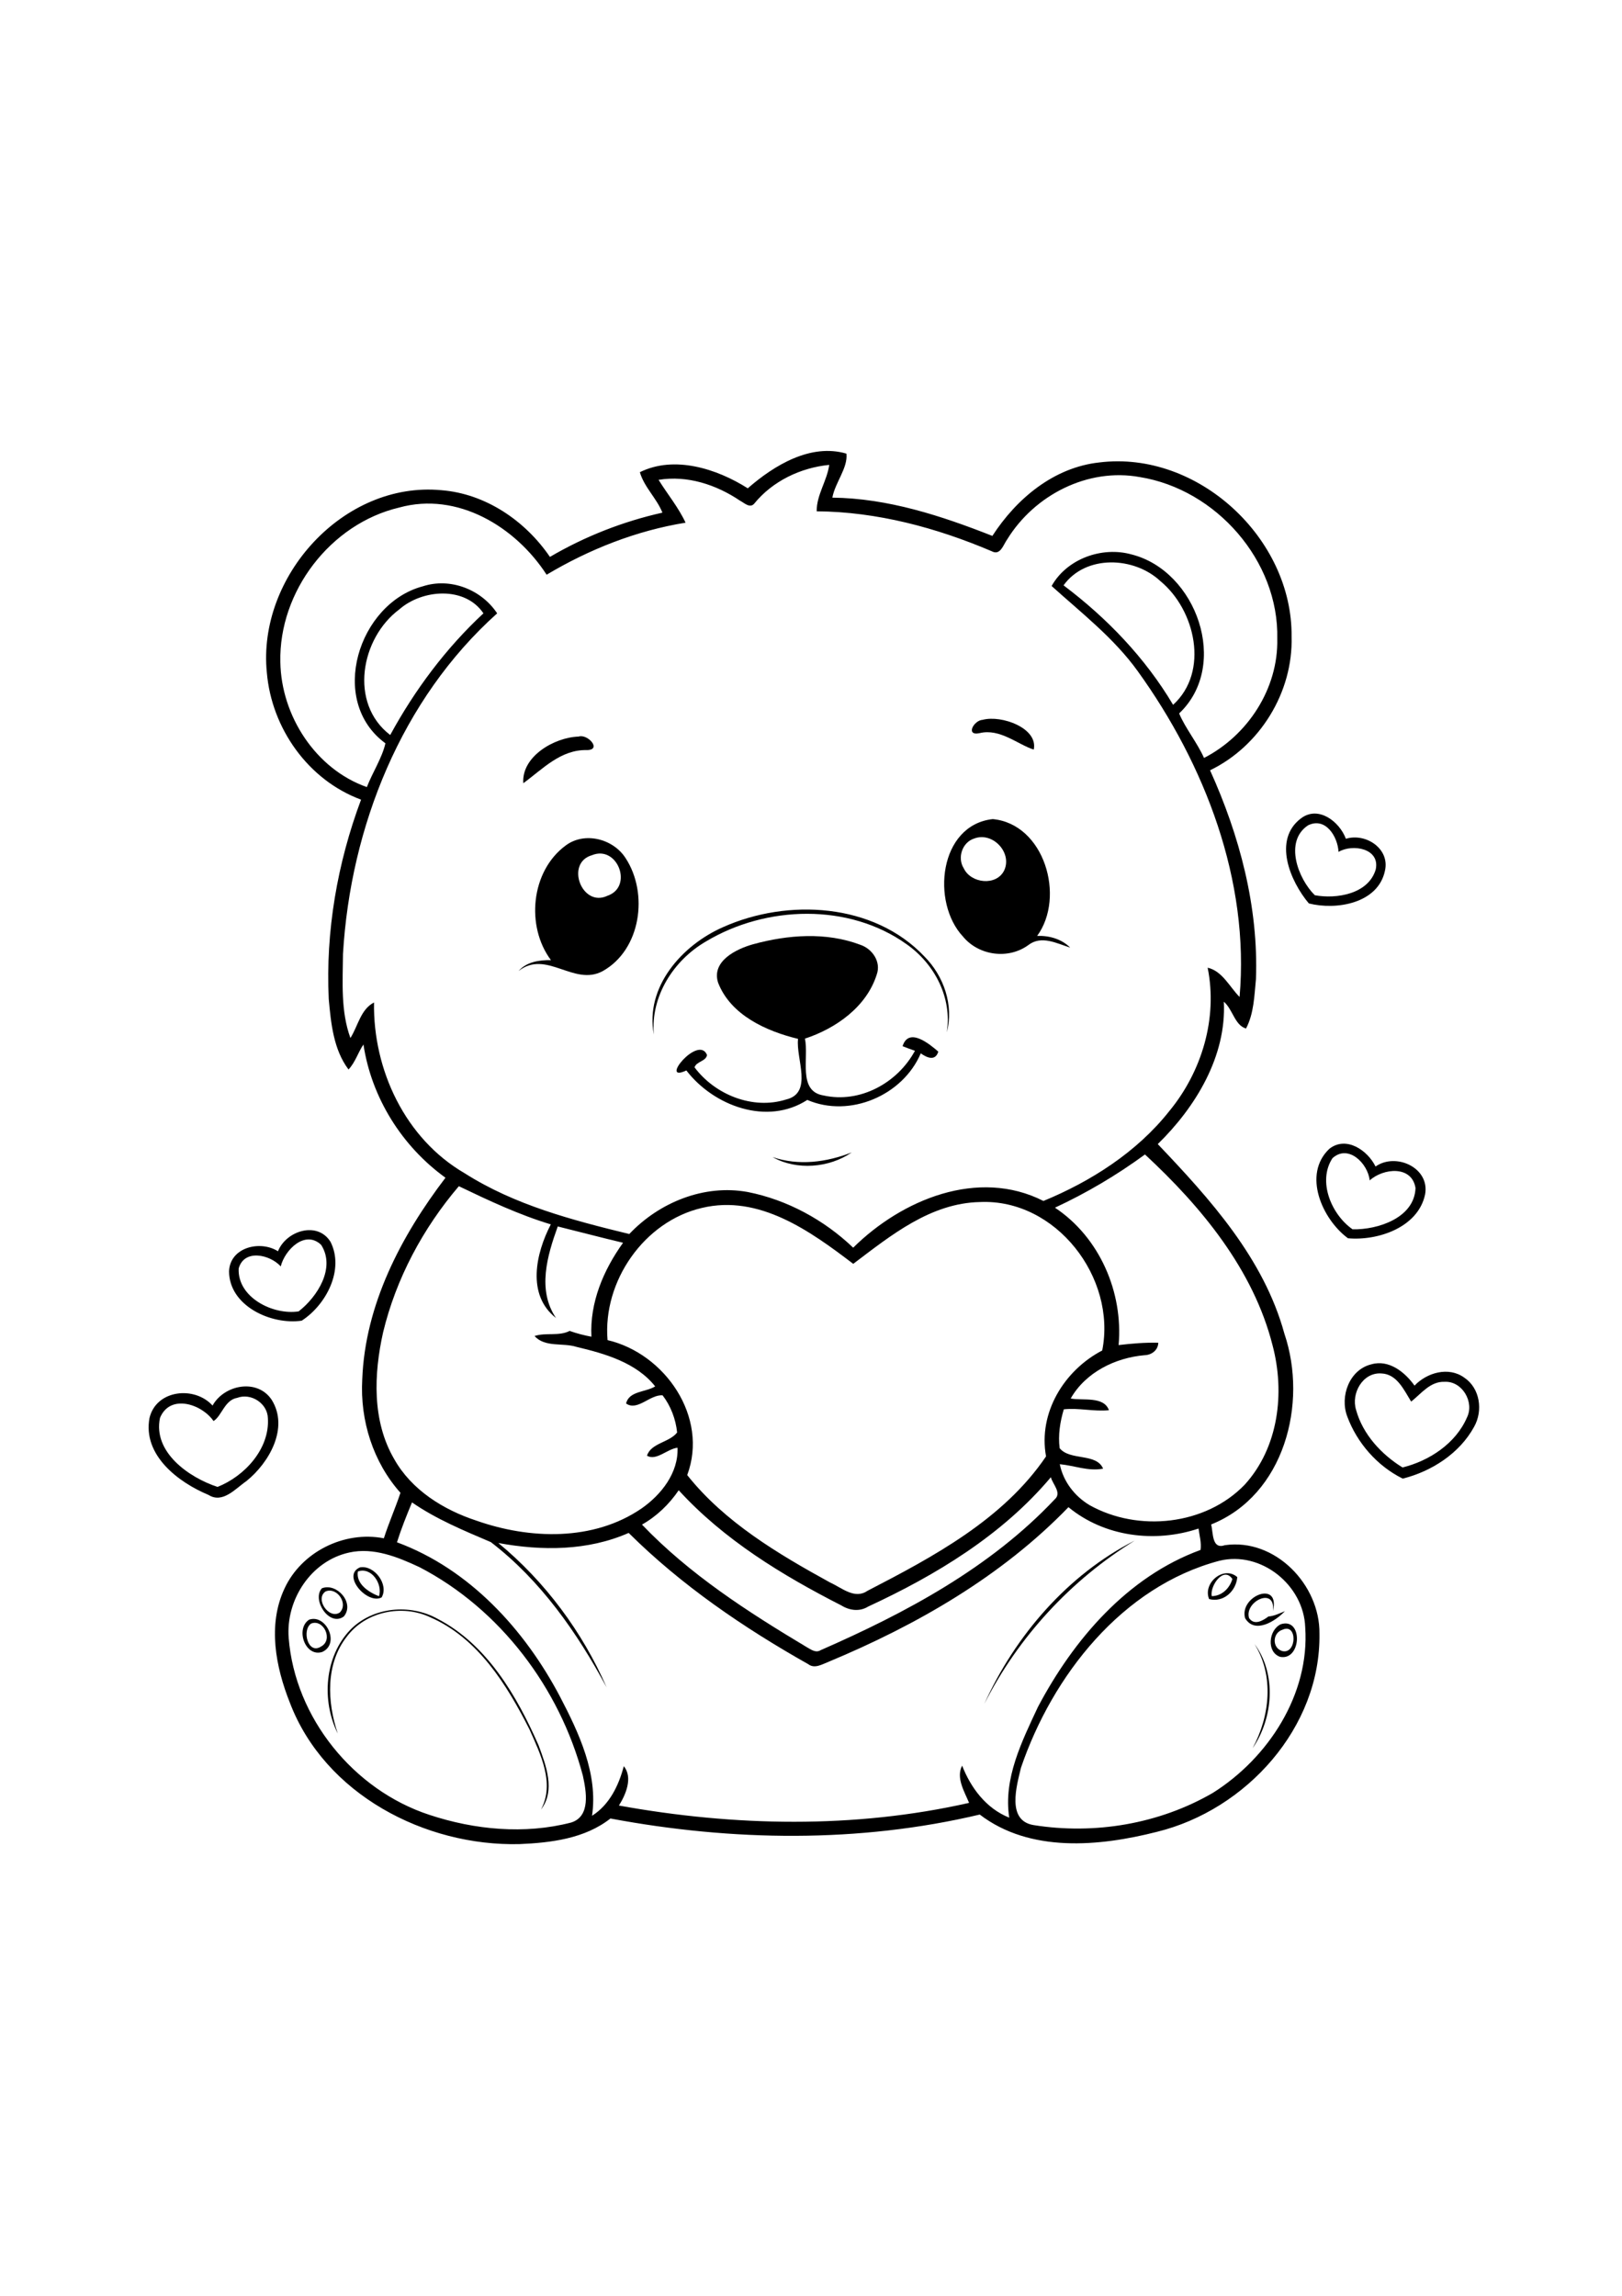 <?xml version="1.0" encoding="utf-8"?>
<!-- Generator: Adobe Illustrator 27.5.0, SVG Export Plug-In . SVG Version: 6.00 Build 0)  -->
<svg xmlns="http://www.w3.org/2000/svg" xmlns:xlink="http://www.w3.org/1999/xlink" viewBox="-116 -116 1000 1000" width="595" height="842" preserveAspectRatio="xMidYMid meet" data-scaled="true">
<g>
	<rect x="-116" y="-116" style="fill:#FFFFFF;" width="1000" height="1000"/>
	<g id="Group">
		<path d="M345.015-22.576c16.239-14.192,38.789-27.864,60.82-21.38c1.029,8.737-7.005,17.852-8.669,27.123
			c34.192,0.377,67.263,11.211,98.646,23.594c14.907-23.021,37.928-42.292,66.066-45.299
			C622.503-45.974,680.99,8.232,680.287,68.896c0.964,34.219-19.518,67.435-50.26,82.331c18.229,40.234,29.92,84.258,28.293,128.685
			c-1.014,10.26-1.223,21.171-6.118,30.482c-6.955-1.966-8.189-11.862-13.672-16.522c1.678,33.62-17.409,64.974-40.742,87.76
			c32.279,33.893,65.35,70.428,78.045,116.784c14.648,43.138-0.064,99.649-45.143,117.669c1.366,5.052,0.3,15.586,8.476,12.772
			c30.977-4.465,58.674,24.376,58.308,54.519c0.873,57.956-45.272,108.699-100.195,122.162
			c-35.623,9.075-78.255,13.021-109.242-10.652c-74.532,17.669-152.684,16.483-227.697,2.435
			c-15.808,12.422-36.588,14.948-56.055,15.781c-58.333,1.406-120.013-30.729-141.523-87.031
			c-8.789-22.07-13.854-47.943-3.424-70.364c10.416-22.707,36.849-35.872,61.315-31.094c3.034-9.492,7.109-18.633,10.234-28.047
			c-16.888-18.92-24.961-44.622-23.555-69.818c1.705-46.092,23.893-88.409,51.315-124.387
			c-26.823-19.324-45.638-49.363-50.573-82.136c-3.373,4.974-5.013,10.989-9.206,15.43c-9.271-12.292-10.833-28.516-12.187-43.398
			c-1.993-41.745,5.286-83.841,19.921-122.93c-32.643-12.057-55.156-43.997-58.086-78.294
			C42.565,31.956,95.729-27.12,156.133-21.416c27.291,2.162,51.719,18.854,66.914,41.12c21.484-12.604,45.039-21.849,69.35-27.279
			c-3.568-8.92-11.251-15.704-13.907-24.935C299.69-43.031,325.953-34.672,345.015-22.576 M348.935-13.057
			c-2.67,2.955-6.133-0.587-8.685-1.888c-14.611-9.869-32.515-15.768-50.222-12.851c5.482,8.841,12.24,16.953,16.641,26.406
			c-30.339,4.897-59.325,16.367-85.666,32.07c-19.154-29.597-55.013-51.354-90.938-41.394C87.683-0.701,55.848,41.084,56.837,84.495
			c0.521,33.06,21.706,65.964,53.334,77.084c3.477-8.984,9.492-18.177,11.445-26.992c-35.677-26.12-16.68-86.224,23.047-96.758
			c16.979-5.534,36.12,1.94,45.846,16.667c-59.14,52.956-90.416,131.667-95.052,209.909c-0.156,17.279-1.459,35.313,4.583,51.836
			c4.661-7.318,6.263-17.657,14.557-21.901c-0.69,41.575,19.284,84.036,55.898,105.273c30.794,19.596,66.393,28.906,101.471,37.447
			c18.49-19.506,46.132-30.808,73.021-25.897c24.349,4.803,47.122,17.225,65.025,34.32c29.91-29.606,76.993-49.255,117.291-28.802
			c29.104-11.977,57.644-30.102,77.554-55.338c20.05-24.297,30-57.253,23.683-88.438c9.062,2.044,13.519,11.836,19.687,18.034
			c6.276-71.667-21.328-143.309-62.786-200.808c-14.636-20.378-34.778-35.951-53.099-52.5c9.427-16.784,31.068-24.57,49.35-19.44
			c39.974,10.104,60.729,68.203,29.283,97.982c3.659,8.906,11.094,17.942,15.337,27.448c26.966-13.867,45.821-42.761,45.158-73.411
			c1.118-48.099-37.788-92.201-84.805-99.727c-32.072-5.834-64.87,11.094-81.669,38.359c-2.447,3.359-4.192,10.274-9.596,7.357
			C461.288,1.681,424.764-8.111,387.499-8.41c-0.078-10.169,6.368-18.71,7.747-28.606C377.581-35.31,360.185-26.964,348.935-13.057
			 M539.703,37.23c26.758,20.143,50.403,44.752,67.539,73.646c22.474-20.43,13.712-58.581-7.893-76.302
			C583.154,19.456,553.362,18.219,539.703,37.23 M130.172,52.06c-23.763,17.683-31.159,57.917-5.599,77.422
			c15.169-27.813,34.258-53.413,57.474-75C170.693,37.633,144.378,39.586,130.172,52.06 M534.403,420.823
			c27.5,18.255,42.148,52.136,39.247,84.7c8.11-0.977,16.275-1.655,24.451-1.458c-0.09,4.557-4.063,7.552-8.384,7.683
			c-18.06,1.536-36.406,10.533-45.612,26.692c7.487,1.432,20.443-1.575,23.567,7.214c-9.256,0.961-18.555-1.563-27.811-0.547
			c-2.307,7.669-3.608,15.963-2.564,23.956c6.391,7.904,22.653,2.8,26.794,12.618c-9.047,1.769-17.784-1.916-26.705-2.748
			c2.109,10.625,9.166,19.766,18.398,25.261c30.027,16.77,71.473,12.422,95.638-12.67c20.886-22.979,24.884-56.705,17.123-85.925
			c-11.862-46.742-44.01-85.479-78.647-117.578C572.528,400.745,553.935,411.747,534.403,420.823 M166.89,407.581
			c-22.109,25.922-38.724,56.938-46.718,90.154c-5.743,25.756-6.849,54.583,6.888,78.1c10.742,19.061,30.352,31.222,50.677,37.89
			c32.773,11.537,72.097,12.813,101.758-7.486c12.133-8.425,22.852-21.979,22.213-37.461c-6.289,0.691-13.073,8.295-18.828,4.923
			c2.463-7.852,13.789-8.102,18.583-14.311c-0.822-8.166-3.935-16.38-8.946-22.891c-7.695-0.69-15.495,9.947-22.513,5.025
			c1.758-7.774,12.188-6.927,17.929-10.548c-11.627-14.688-31.054-20.208-48.541-24.362c-8.476-2.695-19.336,0.508-25.846-6.679
			c7.032-2.331,14.935,0.272,21.654-3.151c4.361,1.536,8.854,2.733,13.424,3.568c-1.08-21.082,7.422-41.068,19.505-57.906
			c-13.463-3.175-26.835-6.744-40.26-10.052c-6.458,17.916-12.799,39.167-1.081,56.432c-18.268-14.242-12.421-39.947-3.203-57.707
			C203.922,425.185,185.224,416.383,166.89,407.581 M410.042,455.445c-26.393-20.117-57.995-42.903-93.281-34.479
			c-35.677,8.307-61.237,45.275-58.19,81.484c35.43,8.308,62.448,47.422,49.114,83.192c23.047,29.023,56.108,48.657,88.296,66.326
			c7.082,3.19,14.922,10.416,22.759,5.052c40.705-21.042,83.88-44.075,110.17-82.891c-4.923-26.875,11.146-53.032,34.635-65.286
			c8.921-44.883-28.514-93.568-75.337-91.497C457.633,417.958,433.114,438.023,410.042,455.445 M419.233,666.695
			c-5.233,3.256-11.471,2.436-16.521-0.703c-36.511-18.622-72.41-40.496-100.273-70.991c-5.847,8.596-13.568,16.055-22.644,21.159
			c29.258,30.599,65.195,53.763,101.315,75.38c2.734,1.508,5.755,4.008,8.93,1.979c52.438-22.956,104.479-50.769,144.154-92.865
			c4.637-3.972-1.17-9.297-2.316-13.685C501.916,622.606,461.057,647.321,419.233,666.695 M138.011,602.489
			c-3.372,8.086-6.641,16.224-9.271,24.583c44.713,16.498,78.763,53.791,100.56,95.222c11.667,22.372,23.503,47.513,19.701,73.347
			c10.755-6.784,16.458-18.672,19.583-30.571c5.704,6.953,1.276,17.474-3.008,24.258c71.159,12.877,145.094,14.375,215.886-1.641
			c-2.902-7.031-8.164-15.432-4.297-22.971c5.43,13.828,14.844,26.419,29.051,32.085c-3.724-24.103,7.813-47.059,17.72-68.281
			c21.953-41.511,55.065-80.234,100.224-96.732c0.651-4.413-0.679-8.841-1.237-13.189c-26.94,8.997-57.995,5.104-80.195-13.178
			c-41.159,42.605-93.581,72.672-147.93,95.326c-3.906,1.486-8.556,4.492-12.5,1.445c-39.87-22.488-78.125-48.567-110.705-80.898
			c-25.26,11.12-53.619,11.145-80.377,6.211c28.75,23.633,51.993,54.961,66.784,89.023c-18.125-33.737-40.742-66.081-71.406-89.583
			C169.912,619.834,153.049,612.866,138.011,602.489 M99.326,633.374c-23.568,5.107-39.193,29.144-37.344,52.686
			c3.894,49.218,40.026,93.722,86.784,109.021c27.89,9.219,58.659,12.148,87.305,4.739c12.266-3.763,9.362-19.399,7.252-29.009
			C229.04,716.957,192.398,668.233,142.62,642.4C129.26,636.149,114.3,630.055,99.326,633.374 M635.758,638.466
			c-59.922,15.861-102.93,70.742-122.305,127.552c-2.709,11.356-8.945,32.567,7.734,35.353c37.617,6.028,77.552-0.664,110.61-19.87
			c34.143-21.512,59.702-60.73,56.901-101.979C687.815,653.414,661.421,632.164,635.758,638.466z"/>
		<path d="M489.847,120.12c11.537-3.099,34.336,5.091,31.483,18.359c-10.052-3.242-20.805-13.19-33.385-10.156
			C479.077,130.25,484.273,120.419,489.847,120.12z"/>
		<path d="M206.63,159.195c-1.224-16.419,19.063-28.268,34.063-28.75c5.625-1.875,14.518,8.19,5.286,8.32
			C229.677,138.336,218.597,150.471,206.63,159.195z"/>
		<path d="M686.083,180.849c10.755-8.125,23.776,2.044,27.683,12.591c12.266-3.763,27.318,6.146,24.063,19.818
			c-4.271,20.052-30,24.323-46.902,20.026C679.443,219.638,668.57,194.065,686.083,180.849 M690.432,185.159
			c-14.856,9.882-6.185,32.851,4.18,43.073c13.49,2.5,33.126-0.781,37.567-15.912c2.745-12.956-14.233-15.911-22.942-10.807
			C708.74,192.138,701.253,179.82,690.432,185.159z"/>
		<path d="M477.763,253.779c-19.805-21.081-14.856-68.802,18.294-72.474c31.864,3.02,44.938,47.982,27.359,72.018
			c7.368-0.3,15.062,1.861,20.364,7.188c-8.255-2.565-17.695-7.735-25.717-1.603C505.72,267.972,487.49,265.523,477.763,253.779
			 M484.716,193.245c-7.472,2.292-10.662,11.876-6.536,18.412c4.428,9.362,20.195,11.094,24.961,1.224
			C508.153,201.969,496.057,189.039,484.716,193.245z"/>
		<path d="M232.763,197.581c11.641-8.725,29.31-4.141,36.914,7.76c14.284,21.745,9.518,56.498-14.127,69.687
			c-17.813,9.596-34.701-13.516-51.85-0.078c4.987-5.69,12.826-6.823,19.975-6.706C208.05,247.372,211.317,213.336,232.763,197.581
			 M248.974,203.557c-16.718,4.753-6.237,32.591,9.584,24.987C274.612,222.998,264.69,197.112,248.974,203.557z"/>
		<path d="M329.82,247.88c39.805-17.773,92.801-14.922,124.063,18.073c11.979,12.018,18.257,30.078,13.841,46.77
			c3.359-21.276-7.447-42.031-24.647-54.192c-35.73-25.638-86.785-24.023-123.79-1.823c-20.026,11.588-34.205,33.763-32.187,57.395
			C281.552,284.716,304.508,258.974,329.82,247.88z"/>
		<path d="M348.362,258.44c21.303-5.859,44.935-7.63,65.951,0.313c7.513,2.474,13.073,10.573,10.181,18.476
			c-6.288,19.831-25.183,33.151-44.256,39.401c2.617,11.523-4.677,32.397,11.431,35.013c22.513,5.053,45.692-7.708,56.419-27.526
			c-2.564-0.898-5.128-1.809-7.628-2.838c3.75-11.901,16.417-1.511,22.016,3.346c-1.781,6.055-7.029,3.789-10.807,1.068
			c-11.04,25.976-43.802,40-69.96,28.711c-24.752,16.042-57.749,3.711-74.557-18.164c-17.32,8.112,7.564-22.461,12.745-9.505
			c-0.664,3.933-6.482,3.88-7.708,7.578c12.565,16.849,35.875,26.29,56.367,19.856c16.955-3.971,6.028-25.195,7.45-37.396
			c-19.571-4.74-41.485-14.609-49.258-34.557C322.412,268.896,337.933,261.331,348.362,258.44z"/>
		<path d="M703.558,384.547c10.391-8.164,23.566,0.885,28.489,10.898c12.539-8.803,33.594,0.741,30.56,17.188
			c-4.258,20.376-29.126,28.711-47.552,27.044C699.208,428.01,686.864,400.354,703.558,384.547 M705.471,390.355
			c-9.308,14.283-0.56,34.778,12.422,43.801c15.469,0.365,38.178-7.018,38.805-25.455c-2.307-14.114-19.885-12.227-28.256-4.698
			C727.399,393.636,715.224,381.396,705.471,390.355z"/>
		<path d="M360.302,389.625c15.978,5.506,33.372,3.228,48.815-2.879C395.264,396.332,375.106,397.997,360.302,389.625z"/>
		<path d="M55.38,447.686c5.026-12.618,24.284-18.828,32.396-5.808c8.698,17.266-2.787,38.919-17.76,48.592
			c-18.672,2.761-44.701-8.971-44.804-30.403C25.758,445.224,44.365,440.705,55.38,447.686 M57.086,457.021
			c-6.667-7.369-22.63-10.898-25.938,1.303c-0.807,17.916,21.29,28.854,36.966,26.419c11.537-8.971,22.955-26.758,13.907-40.976
			C72.086,434.26,59.56,446.878,57.086,457.021z"/>
		<path d="M729.469,517.372c10.859-3.111,20.701,4.818,26.613,13.125c7.695-8.047,21.002-11.888,30.639-4.947
			c9.791,6.55,11.705,20.403,6.106,30.325c-8.974,16.433-26.198,27.474-44.013,31.953c-15.625-7.695-28.176-21.991-34.205-38.32
			C709.886,537.151,715.914,520.654,729.469,517.372 M720.042,545.445c4.127,15.052,15.597,27.461,28.646,35.508
			c16.458-4.063,32.813-14.766,39.727-30.808c4.714-9.477-2.942-22.565-13.776-21.992c-8.841-0.351-14.375,7.278-20.625,12.201
			c-4.413-7.084-8.749-17.044-18.425-17.357C724.144,522.229,716.891,535.303,720.042,545.445z"/>
		<path d="M15.042,542.789c7.252-12.995,27.812-16.838,36.549-3.398c10.625,17.252-1.654,38.659-15.664,49.948
			c-6.745,4.622-14.596,14.063-23.385,8.528c-18.737-7.813-40.613-24.491-36.381-47.383
			C-19.737,533.036,3.896,530.484,15.042,542.789 M30.198,538.049c-7.721,1.317-9.492,11.172-14.544,14.286
			c-7.33-10.586-26.9-16.927-33.02-1.916c-4.44,21.174,17.942,36.758,35.482,42.514c16.614-6.563,32.2-23.373,31.042-42.278
			C48.974,541.435,38.739,534.82,30.198,538.049z"/>
		<path d="M490.836,726.709c18.997-41.992,51.419-79.74,92.813-100.719C544.233,650.251,511.786,685.433,490.836,726.709z"/>
		<path d="M105.888,642.541c8.841-1.653,18.033,10.612,13.385,18.503C110.524,665.628,94.403,647.528,105.888,642.541
			 M104.638,645.055c-1.302,7.629,6.745,12.878,13.021,15.261C120.055,652.88,113.023,642.06,104.638,645.055z"/>
		<path d="M629.43,662.06c-4.05-9.883,9.023-20.886,17.383-13.528C646.122,657.151,638.284,664.391,629.43,662.06 M631.058,660.275
			c6.25-0.089,11.055-4.83,12.732-10.599C638.271,641.617,629.833,654.026,631.058,660.275z"/>
		<path d="M82.477,655.407c9.245-3.556,20.378,9.166,13.49,17.394C86.956,679.391,76.044,662.333,82.477,655.407 M84.716,657.386
			c-6.718,4.531,2.032,17.317,8.711,13.008C99.065,664.859,91.604,654.391,84.716,657.386z"/>
		<path d="M651.603,673.778c-3.63-13.762,21.982-23.631,17.164-4.297c1.925-15.391-17.711-6.003-14.714,4.245
			c3.164,4.817,8.501,1.692,11.953-0.925c3.62-0.273,6.862-1.94,10.155-3.268C670.419,675.654,657.515,683.882,651.603,673.778z"/>
		<path d="M100.107,680.85c13.867-13.984,36.666-16.03,53.672-6.614c30.534,15.87,48.906,47.538,62.291,78.033
			c4.531,12.278,10.521,27.799,1.485,39.492c8.646-16.211-0.378-34.115-7.07-49.271c-13.933-27.5-31.784-56.42-61.212-69.195
			c-17.305-8.202-39.856-3.605-51.445,11.928c-13.229,16.835-12.11,40.404-5.6,59.714C82.177,724.677,83.974,697.581,100.107,680.85
			z"/>
		<path d="M74.573,674.768c10.43-3.67,19.258,14.857,8.099,19.897C72.151,698.075,65.966,680.381,74.573,674.768 M75.784,677.178
			c-5.833,4.063-1.901,19.451,6.198,14.114C89.677,687.164,83.427,674.065,75.784,677.178z"/>
		<path d="M673.609,677.595c13.906-4.48,12.813,22.63-0.365,20.091C664.728,694.795,666.109,681.161,673.609,677.595
			 M674.703,680.967c-6.237,1.873-6.575,11.261-0.193,13.138C683.531,696.318,684.026,676.656,674.703,680.967z"/>
		<path d="M657.45,689.781c13.711,18.489,11.525,45.769-1.185,64.208C666.917,734.3,669.664,709.443,657.45,689.781z"/>
	</g>
</g>
</svg>
